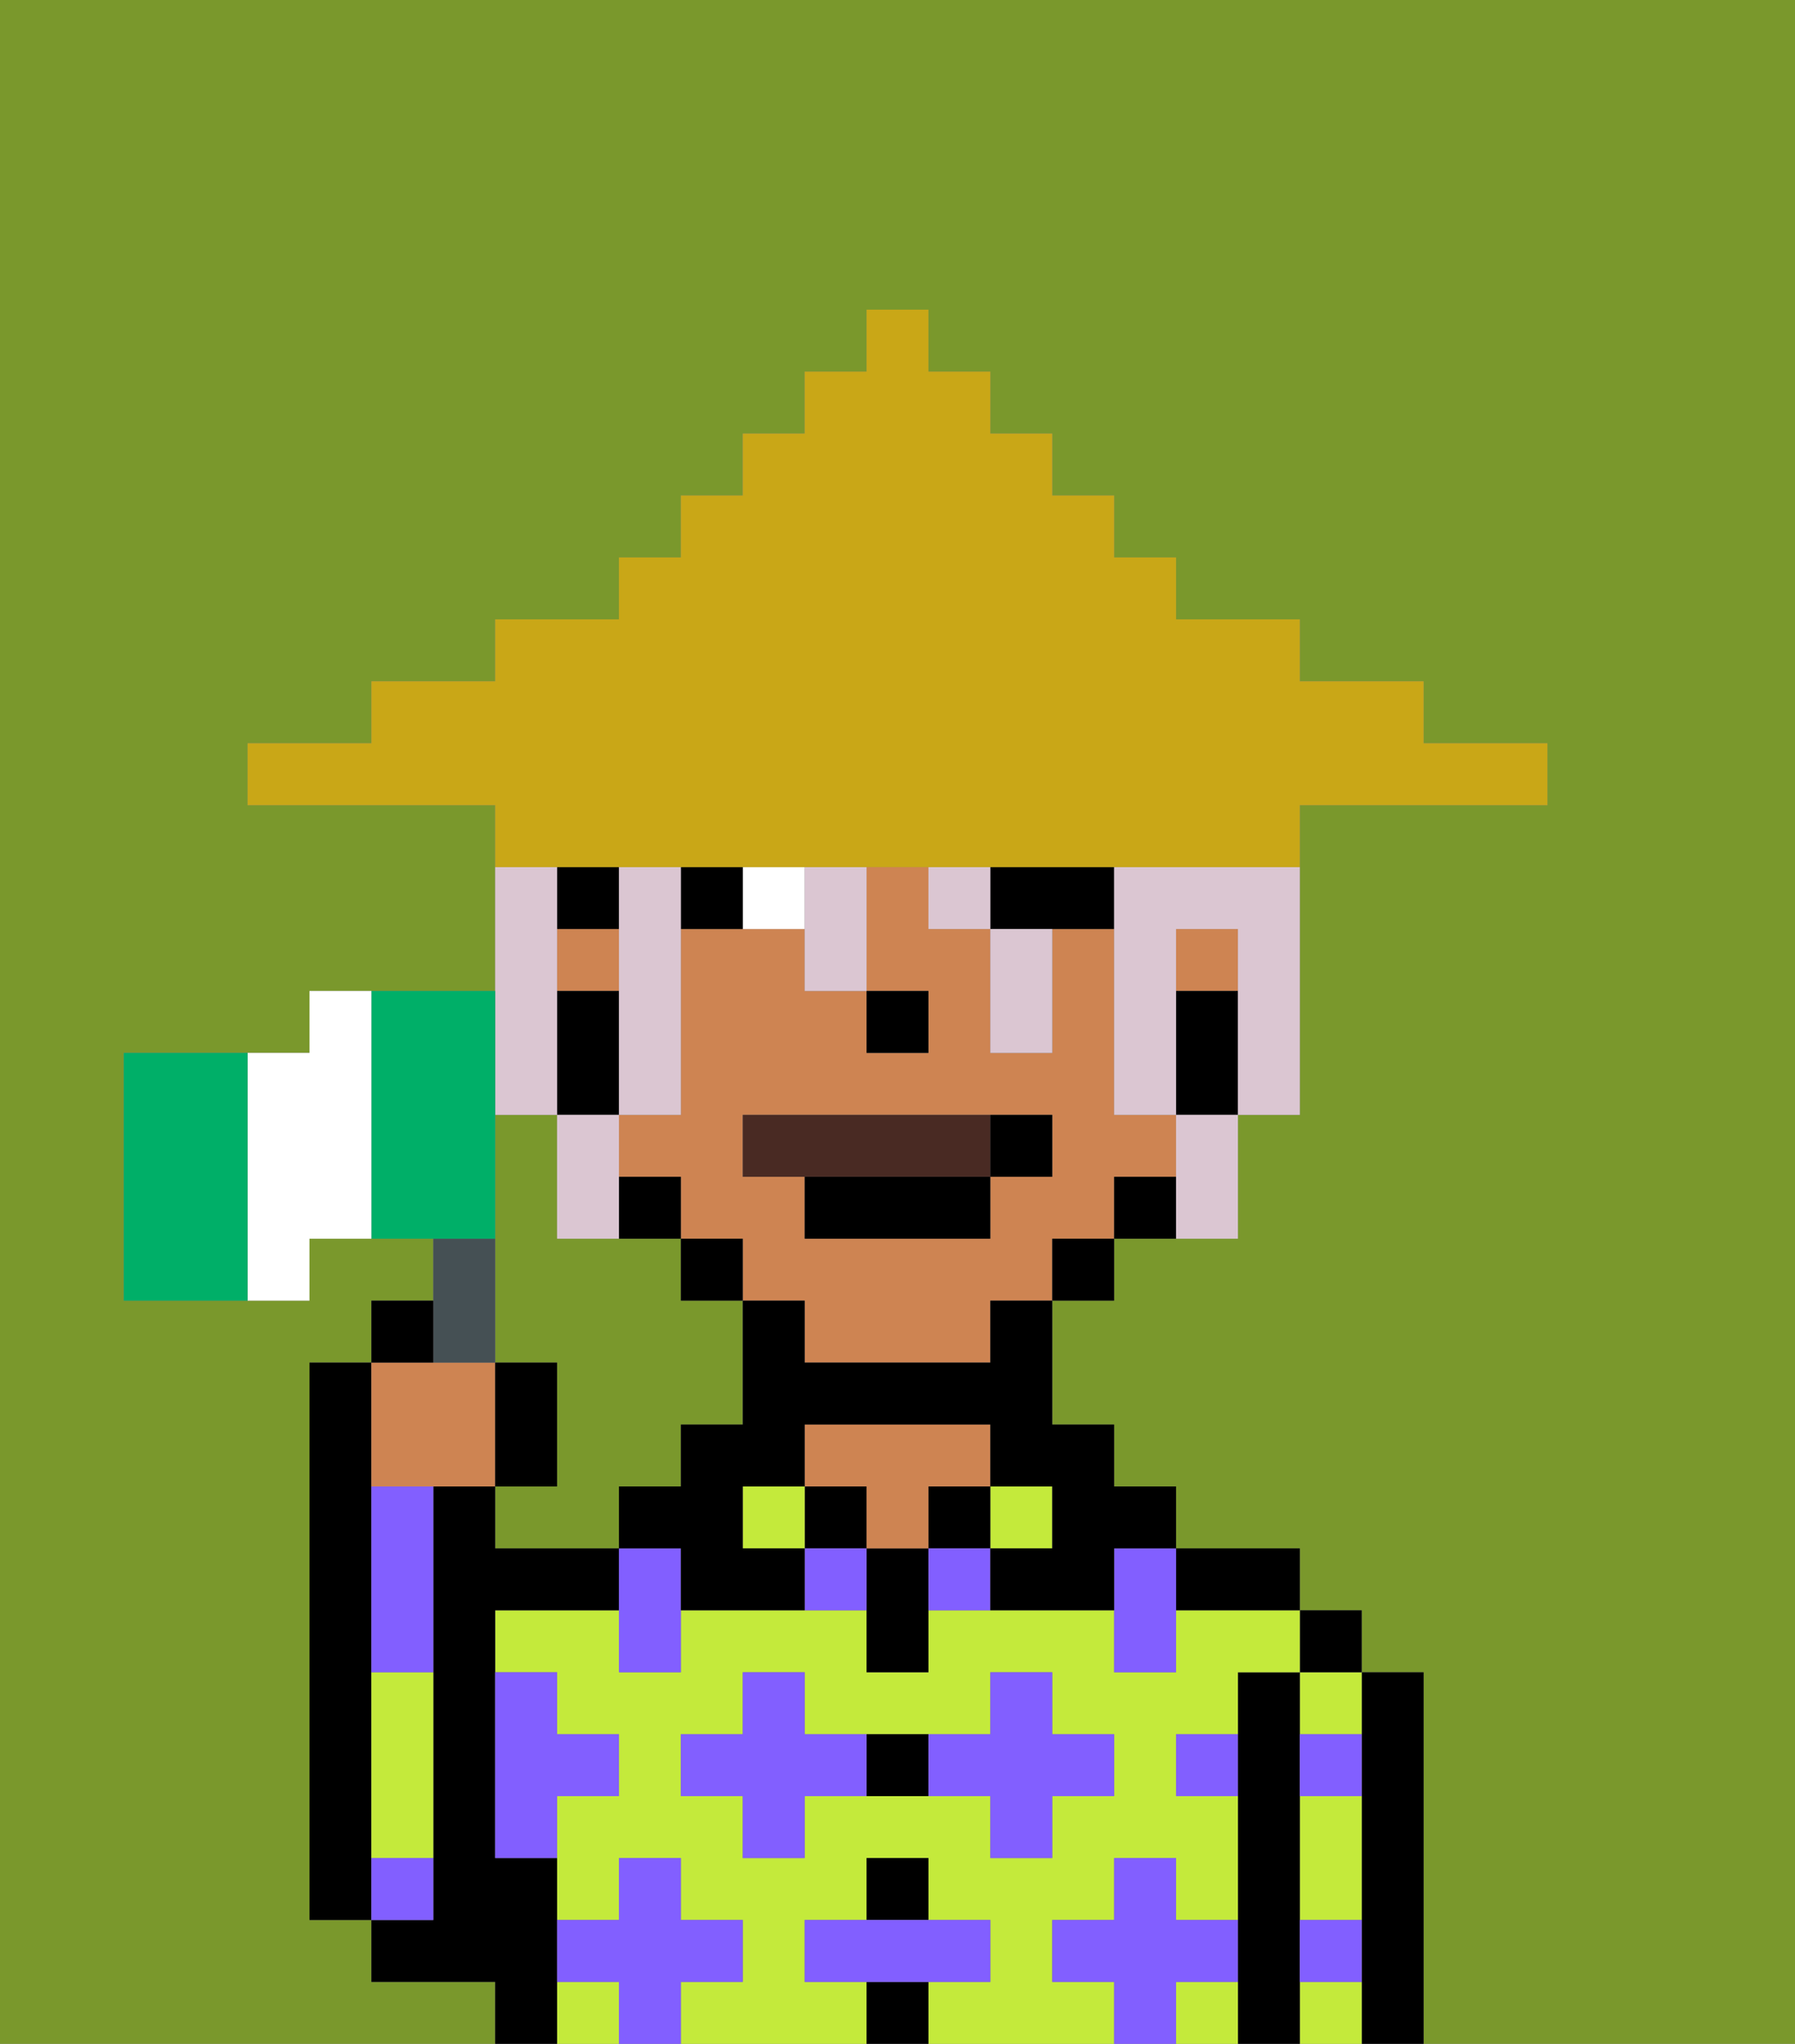 <svg xmlns="http://www.w3.org/2000/svg" viewBox="0 0 29 33"><rect x="0" y="0" width="29" height="33" fill="#808080" stroke="none"/><defs><style>polygon,rect,path{shape-rendering:crispedges;}.za169-1{fill:#7a982c;}.za169-2{fill:#000000;}.za169-3{fill:#c4ea3b;}.za169-4{fill:#ce8452;}.za169-5{fill:#825fff;}.za169-6{fill:#ffffff;}.za169-7{fill:#492a23;}.za169-8{fill:#dbc6d2;}.za169-9{fill:#c9a717;}.za169-10{fill:#455054;}.za169-11{fill:#00af68;}</style></defs><path class="za169-1" d="M8,32H6V31H5V22H6V21H7V20H5v1H2V17H5V16H8V13H4V12H6V11H8V10h2V9h1V8h1V7h1V6h1V5h1V6h1V7h1V8h1V9h1v1h2v1h2v1h2v1H21v5H20v2H18v1H17v2h1v1h1v1h2v1h1v1h1v6h6V0H0V33H8Z"/><path class="za169-1" d="M11,24V23h1V21H11V20H9V18H8v4H9v2H8v1h2V24Z"/><path class="za169-2" d="M6,29V22H5v9H6V29Z"/><path class="za169-2" d="M23,27H22v6h1V27Z"/><path class="za169-3" d="M21,30v1h1V29H21Z"/><path class="za169-3" d="M21,32v1h1V32Z"/><path class="za169-3" d="M21,28h1V27H21Z"/><rect class="za169-2" x="21" y="26" width="1" height="1"/><path class="za169-2" d="M21,31V27H20v6h1V31Z"/><rect class="za169-3" x="9" y="32" width="1" height="1"/><path class="za169-3" d="M19,32v1h1V32Z"/><path class="za169-3" d="M17,32V31h1V30h1v1h1V29H19V28h1V27h1V26H19v1H18V26H15v1H14V26H11v1H10V26H8v1H9v1h1v1H9v2h1V30h1v1h1v1H11v1h3V32H13V31h1V30h1v1h1v1H15v1h3V32Zm-2-3H13v1H12V29H11V28h1V27h1v1h3V27h1v1h1v1H17v1H16V29Z"/><path class="za169-2" d="M20,26h1V25H19v1Z"/><rect class="za169-3" x="16" y="24" width="1" height="1"/><rect class="za169-2" x="15" y="24" width="1" height="1"/><rect class="za169-2" x="14" y="32" width="1" height="1"/><rect class="za169-2" x="14" y="30" width="1" height="1"/><path class="za169-2" d="M14,28v1h1V28Z"/><path class="za169-2" d="M14,25v2h1V25Z"/><rect class="za169-2" x="13" y="24" width="1" height="1"/><path class="za169-4" d="M14,25h1V24h1V23H13v1h1Z"/><rect class="za169-3" x="12" y="24" width="1" height="1"/><path class="za169-2" d="M9,31V30H8V26h2V25H8V24H7v7H6v1H8v1H9V31Z"/><path class="za169-3" d="M6,28v2H7V27H6Z"/><path class="za169-5" d="M12,32V31H11V30H10v1H9v1h1v1h1V32Z"/><path class="za169-5" d="M8,30H9V29h1V28H9V27H8v3Z"/><path class="za169-5" d="M7,30H6v1H7Z"/><path class="za169-5" d="M6,25v2H7V24H6Z"/><path class="za169-5" d="M13,28V27H12v1H11v1h1v1h1V29h1V28Z"/><path class="za169-5" d="M10,25v2h1V25Z"/><path class="za169-5" d="M13,25v1h1V25Z"/><path class="za169-5" d="M15,25v1h1V25Z"/><path class="za169-5" d="M17,30V29h1V28H17V27H16v1H15v1h1v1Z"/><polygon class="za169-5" points="18 26 18 27 19 27 19 26 19 25 18 25 18 26"/><path class="za169-5" d="M21,29h1V28H21Z"/><path class="za169-5" d="M19,29h1V28H19Z"/><path class="za169-5" d="M21,32h1V31H21Z"/><polygon class="za169-5" points="16 32 16 31 15 31 14 31 13 31 13 32 14 32 15 32 16 32"/><path class="za169-5" d="M20,32V31H19V30H18v1H17v1h1v1h1V32Z"/><rect class="za169-4" x="19" y="15" width="1" height="1"/><rect class="za169-4" x="9" y="15" width="1" height="1"/><path class="za169-4" d="M19,19V18H18V15H17v2H16V15H15V14H14v2h1v1H14V16H13V15H11v3H10v1h1v1h1v1h1v1h3V21h1V20h1V19Zm-2,0H16v1H13V19H12V18h5Z"/><path class="za169-2" d="M19,16v2h1V16Z"/><path class="za169-2" d="M18,19v1h1V19Z"/><rect class="za169-2" x="17" y="20" width="1" height="1"/><path class="za169-2" d="M16,22H13V21H12v2H11v1H10v1h1v1h2V25H12V24h1V23h3v1h1v1H16v1h2V25h1V24H18V23H17V21H16Z"/><rect class="za169-2" x="11" y="20" width="1" height="1"/><path class="za169-2" d="M11,20V19H10v1Z"/><rect class="za169-2" x="9" y="14" width="1" height="1"/><path class="za169-2" d="M10,17V16H9v2h1Z"/><rect class="za169-2" x="14" y="16" width="1" height="1"/><path class="za169-6" d="M13,15V14H12v1Z"/><path class="za169-2" d="M17,15h1V14H16v1Z"/><path class="za169-2" d="M12,15V14H11v1Z"/><path class="za169-7" d="M12,18v1h4V18Z"/><path class="za169-2" d="M13,20h3V19H13Z"/><path class="za169-2" d="M16,19h1V18H16Z"/><path class="za169-8" d="M9,18V14H8v4Z"/><path class="za169-8" d="M18,14v4h1V15h1v3h1V14H18Z"/><path class="za169-8" d="M10,16v2h1V14H10v2Z"/><rect class="za169-8" x="15" y="14" width="1" height="1"/><path class="za169-8" d="M10,20V18H9v2Z"/><path class="za169-8" d="M13,16h1V14H13v2Z"/><path class="za169-8" d="M16,16v1h1V15H16Z"/><path class="za169-8" d="M19,19v1h1V18H19Z"/><path class="za169-9" d="M10,14H21V13h4V12H23V11H21V10H19V9H18V8H17V7H16V6H15V5H14V6H13V7H12V8H11V9H10v1H8v1H6v1H4v1H8v1h2Z"/><path class="za169-4" d="M7,24H8V22H6v2Z"/><path class="za169-10" d="M8,22V20H7v2Z"/><path class="za169-2" d="M7,21H6v1H7Z"/><path class="za169-2" d="M9,22H8v2H9Z"/><path class="za169-11" d="M8,19V16H6v4H8Z"/><path class="za169-6" d="M6,16H5v1H4v4H5V20H6V16Z"/><path class="za169-11" d="M4,17H2v4H4V17Z"/></svg>